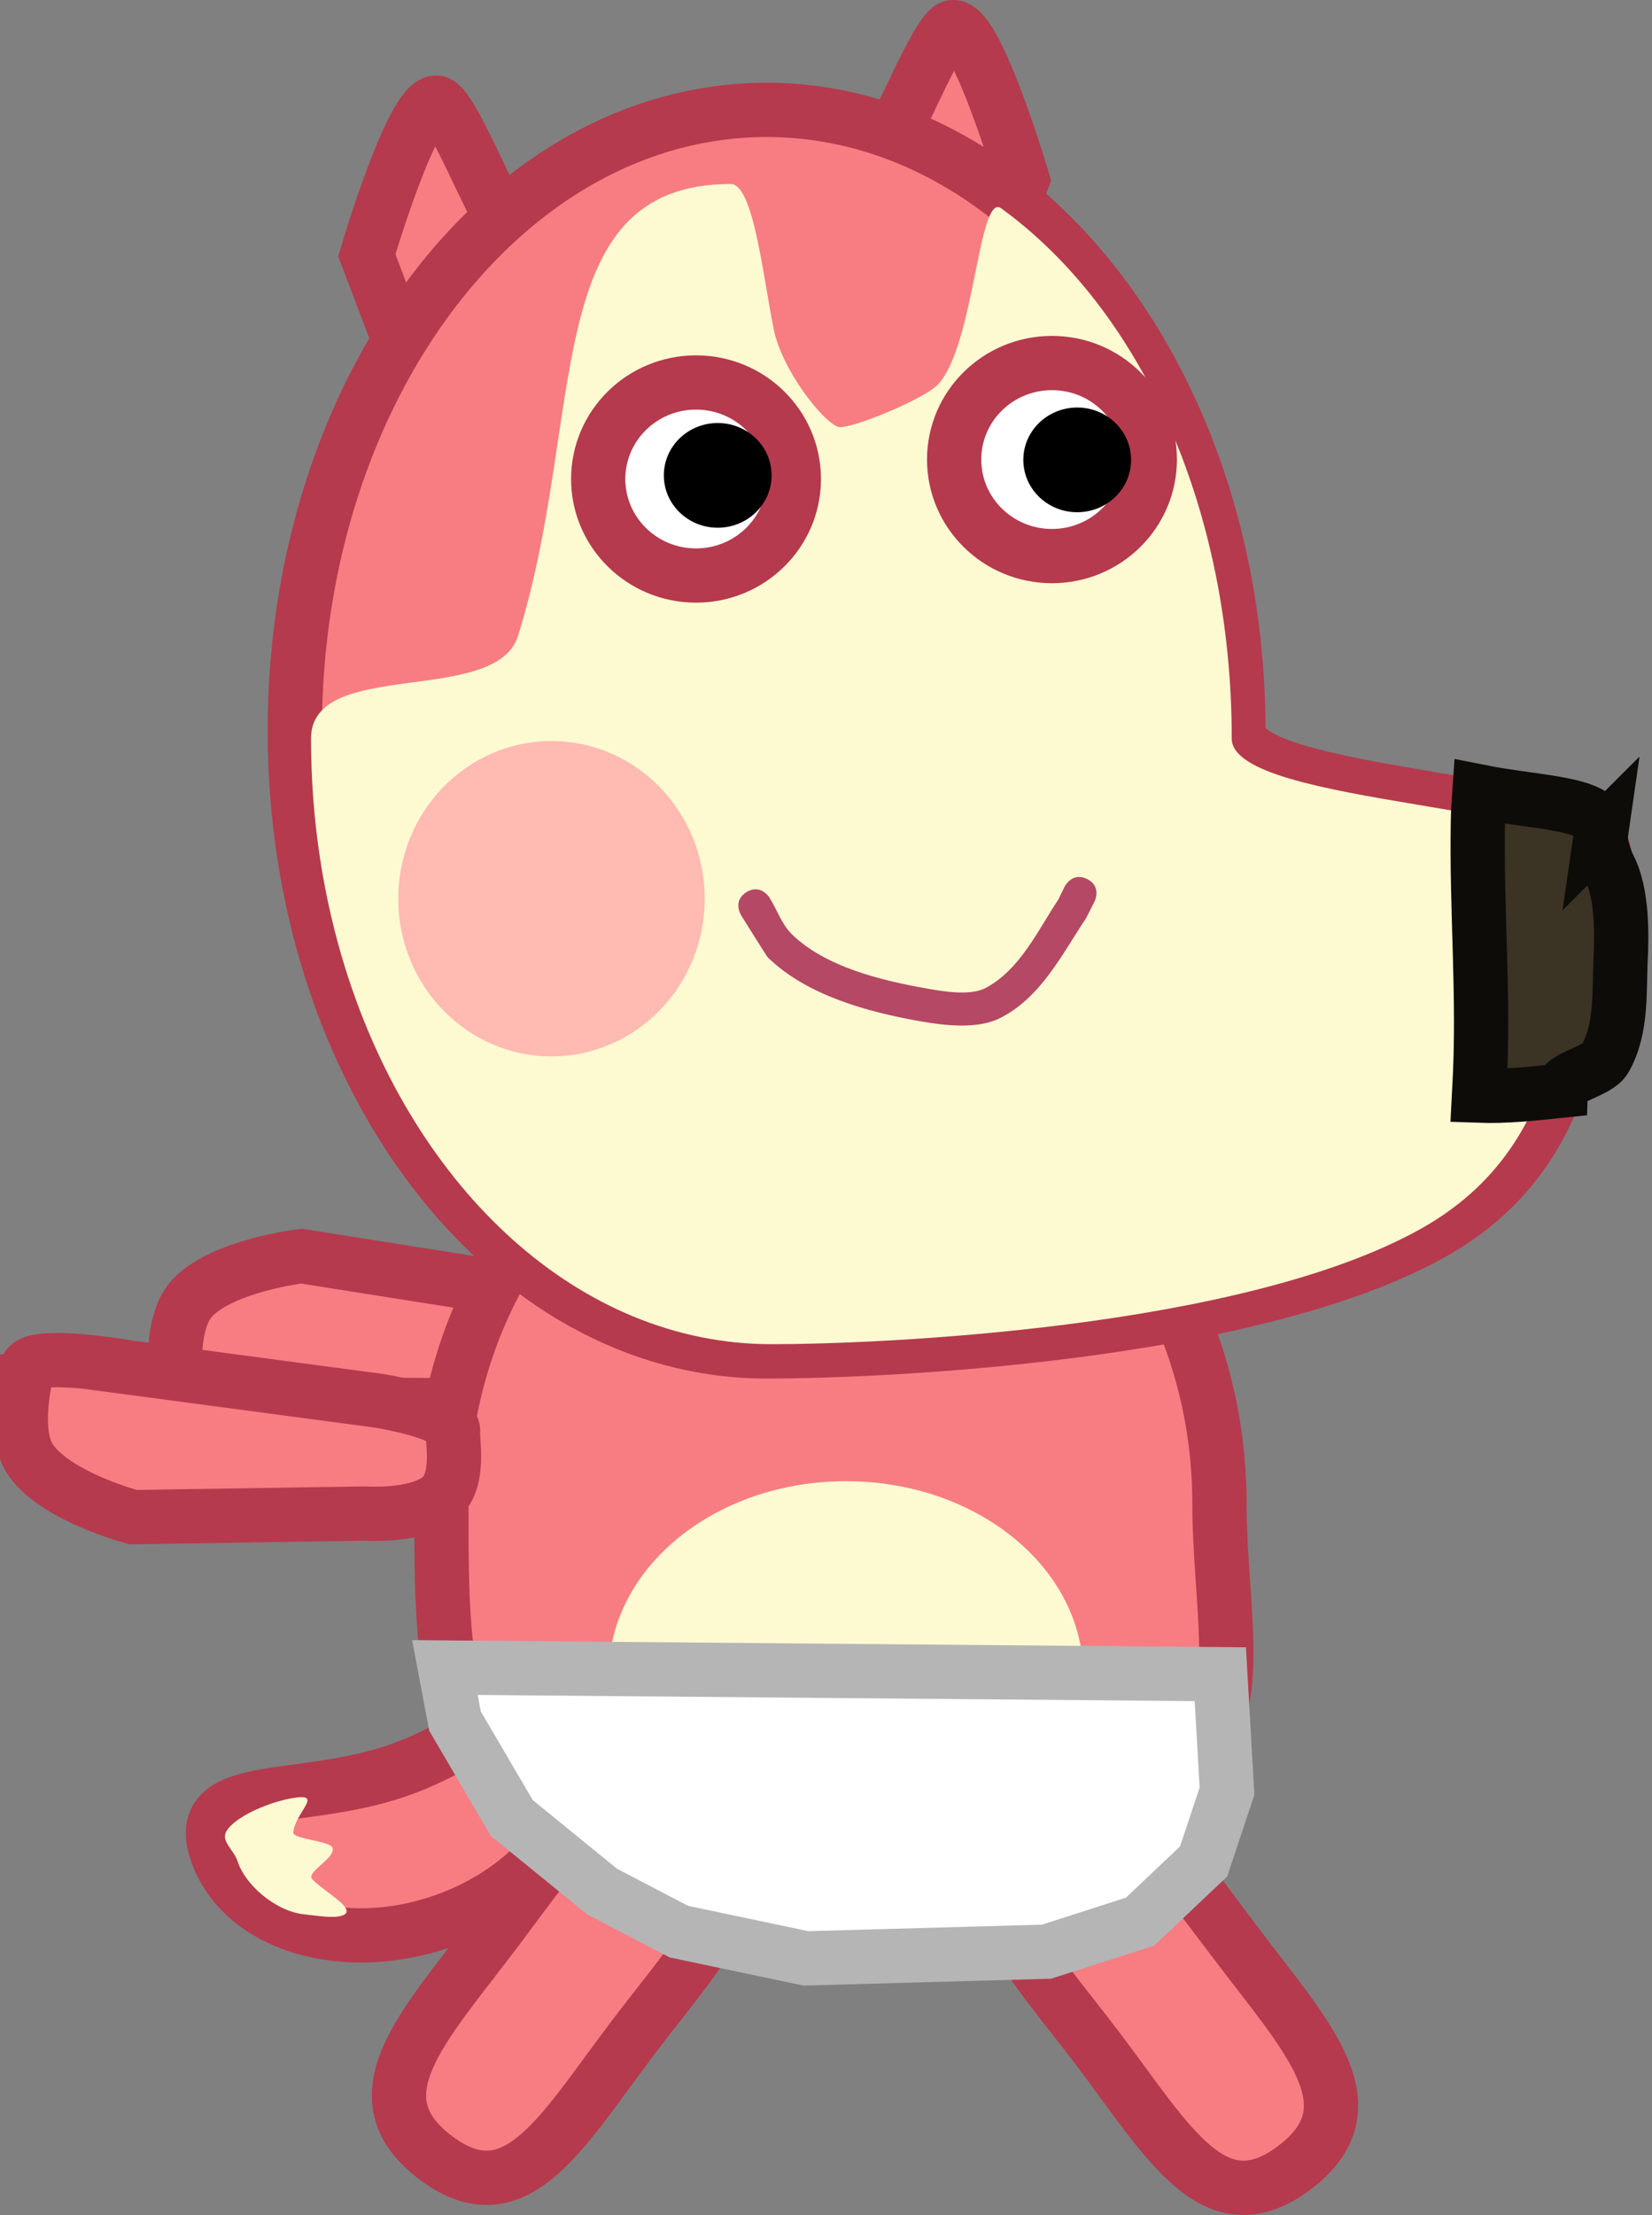 <svg version="1.1" xmlns="http://www.w3.org/2000/svg" xmlns:xlink="http://www.w3.org/1999/xlink" width="76.128" height="102.042" viewBox="0,0,76.128,102.042"><rect x="0" y="0" width="76.128" height="102.042" fill="#808080" stroke="none"/><g transform="translate(-198.563,-124.981)"><g data-paper-data="{&quot;isPaintingLayer&quot;:true}" fill-rule="nonzero" stroke-linejoin="miter" stroke-miterlimit="10" stroke-dasharray="" stroke-dashoffset="0" style="mix-blend-mode: normal"><path d="M206.649,188.93c0.01,-0.381 -0.298,-3.022 0.783,-4.161c1.42,-1.496 5.021,-1.919 5.021,-1.919l10.564,1.671c0,0 2.4,0.167 3.329,1.214c0.808,0.911 0.163,2.685 0.153,3.083c-0.023,0.888 -3.615,0.934 -3.615,0.934l-11.6,-0.102c0,0 -4.657,0.143 -4.635,-0.72z" data-paper-data="{&quot;index&quot;:null}" fill="#f77d83" stroke="#b53a4d" stroke-width="2.5" stroke-linecap="butt"/><path d="M225.166,204.58c1.153,3.345 -1.633,7.338 -6.223,8.919c-4.589,1.581 -9.244,0.152 -10.396,-3.193c-1.153,-3.345 3.74,-2.172 8.329,-3.754c4.589,-1.581 7.138,-5.318 8.29,-1.973z" fill="#f77d83" stroke="#b53a4d" stroke-width="2.5" stroke-linecap="butt"/><path d="M214.142,213.272c-0.403,0.064 -1.133,-0.058 -1.52,-0.095c-1.387,-0.134 -2.777,-1.399 -3.105,-2.437c-0.17,-0.538 -0.802,-0.943 -0.513,-1.409c0.424,-0.684 1.999,-1.35 3.097,-1.523c1.382,-0.218 0.075,0.647 -0.025,1.59c-0.033,0.316 1.706,0.381 1.812,0.715c0.147,0.466 -1.235,1.111 -0.939,1.437c0.548,0.603 2.39,1.533 1.193,1.722z" fill="#fdfad2" stroke="none" stroke-width="2.5" stroke-linecap="butt"/><path d="M254.758,194.262c0,4.356 1.095,9.105 -0.794,11.022c-2.921,2.966 -9.978,1.729 -15.991,1.729c-6.885,0 -14.34,1.97 -17.679,-2.249c-1.463,-1.848 -1.389,-7.124 -1.389,-10.502c0,-11.093 8.026,-20.085 17.927,-20.085c9.901,0 17.927,8.992 17.927,20.085z" fill="#f77d83" stroke="#b53a4d" stroke-width="2.5" stroke-linecap="butt"/><path d="M204.495,187.977l11.499,1.532c0,0 3.55,0.551 3.448,1.434c-0.046,0.395 0.343,2.243 -0.586,3.031c-1.067,0.905 -3.467,0.733 -3.467,0.733l-10.694,0.167c0,0 -3.505,-0.926 -4.7,-2.607c-0.91,-1.28 -0.233,-3.851 -0.189,-4.23c0.1,-0.857 4.69,-0.06 4.69,-0.06z" data-paper-data="{&quot;index&quot;:null}" fill="#f77d83" stroke="#b53a4d" stroke-width="2.5" stroke-linecap="butt"/><path d="M248.483,202.151c0,4.933 -4.896,8.933 -10.935,8.933c-6.039,0 -10.935,-3.999 -10.935,-8.933c0,-4.933 4.896,-8.933 10.935,-8.933c6.039,0 10.935,3.999 10.935,8.933z" fill="#fdfad2" stroke="none" stroke-width="2.5" stroke-linecap="butt"/><path d="M255.523,214.512c3.288,4.338 6.396,7.521 2.702,10.321c-3.694,2.8 -5.796,-1.145 -9.084,-5.483c-3.288,-4.338 -6.519,-7.428 -2.824,-10.228c3.694,-2.8 5.918,1.052 9.207,5.39z" fill="#f77d83" stroke="#b53a4d" stroke-width="2.5" stroke-linecap="butt"/><path d="M230.531,208.66c3.694,2.8 0.464,5.889 -2.824,10.228c-3.288,4.338 -5.39,8.283 -9.084,5.483c-3.694,-2.8 -0.587,-5.982 2.702,-10.321c3.288,-4.338 5.512,-8.19 9.207,-5.39z" data-paper-data="{&quot;index&quot;:null}" fill="#f77d83" stroke="#b53a4d" stroke-width="2.5" stroke-linecap="butt"/><path d="M219.066,201.802l35.732,0.308l0.308,5.391l-1.078,3.234l-2.926,2.772l-4.312,1.386l-11.089,0.308l-5.853,-1.232l-3.542,-1.848l-4.158,-3.388l-2.618,-4.466z" fill="#ffffff" stroke="#b5b5b5" stroke-width="2.5" stroke-linecap="round"/><path d="M237.204,134.521c0,0 0.608,-0.715 1.733,-2.073c0.93,-1.122 2.812,-6.113 3.518,-6.218c1.111,-0.165 3.229,7.03 3.229,7.03l-3.068,8.071z" data-paper-data="{&quot;index&quot;:null}" fill="#f77d83" stroke="#b53a4d" stroke-width="2.5" stroke-linecap="round"/><path d="M218.534,144.813l-3.068,-8.071c0,0 2.118,-7.195 3.229,-7.03c0.706,0.105 2.588,5.096 3.518,6.218c1.125,1.358 1.733,2.073 1.733,2.073z" fill="#f77d83" stroke="#b53a4d" stroke-width="2.5" stroke-linecap="round"/><path d="M255.631,158.641c0,3.251 17.618,3.067 16.858,5.979c-1.372,5.258 -0.524,13.06 -7.98,17.202c-8.475,4.707 -25.547,5.418 -30.62,5.418c-12.008,0 -21.742,-12.804 -21.742,-28.598c0,-15.794 9.734,-28.598 21.742,-28.598c12.008,0 21.742,12.804 21.742,28.598z" fill="#f77d83" stroke="#b53a4d" stroke-width="2.5" stroke-linecap="butt"/><path d="M255.323,159.003c0,3.172 17.189,2.992 16.448,5.834c-1.339,5.131 -0.511,12.743 -7.786,16.783c-8.269,4.592 -24.926,5.286 -29.875,5.286c-8.836,0 -16.41,-7.105 -19.6,-17.208c-1.04,-3.294 -1.614,-6.906 -1.614,-10.694c0,-3.745 8.522,-1.469 9.54,-4.732c3.169,-10.163 0.937,-20.814 9.805,-20.814c1.039,0 1.483,4.243 1.976,6.689c0.378,1.876 2.247,4.253 2.973,4.501c0.458,0.156 3.971,-1.265 4.613,-1.971c1.676,-1.842 1.849,-8.859 2.897,-8.098c6.433,4.672 10.624,13.819 10.624,24.426z" fill="#fdfad2" stroke="#799794" stroke-width="0" stroke-linecap="butt"/><path d="M272.345,163.373c-0.061,0.425 0.154,1.143 0.379,1.583c0.597,1.163 0.583,3.053 0.518,4.288c-0.069,1.325 0.081,3.117 -0.71,4.502c-0.362,0.634 -2.008,0.838 -2.036,1.484c-1.368,0.145 -2.592,0.269 -3.78,0.227c0.005,-0.099 0.01,-0.196 0.016,-0.29c0.247,-4.179 -0.142,-8.204 -0.063,-12.393c0.008,-0.442 0.038,-0.884 0.069,-1.325c2.871,0.574 5.815,0.483 5.606,1.925z" fill="#3b3324" stroke="#0e0c09" stroke-width="2.5" stroke-linecap="butt"/><path d="M251.548,146.152c0,2.456 -2.018,4.447 -4.508,4.447c-2.489,0 -4.508,-1.991 -4.508,-4.447c0,-2.456 2.018,-4.447 4.508,-4.447c2.489,0 4.508,1.991 4.508,4.447z" fill="#ffffff" stroke="#b53a4d" stroke-width="2.5" stroke-linecap="butt"/><path d="M235.146,147.048c0,2.456 -2.018,4.447 -4.508,4.447c-2.489,0 -4.508,-1.991 -4.508,-4.447c0,-2.456 2.018,-4.447 4.508,-4.447c2.489,0 4.508,1.991 4.508,4.447z" fill="#ffffff" stroke="#b53a4d" stroke-width="2.5" stroke-linecap="butt"/><path d="M248.66,165.477c0.689,0.344 0.344,1.033 0.344,1.033l-0.39,0.767c-1.104,1.654 -2.074,3.653 -3.963,4.605c-1.058,0.533 -2.589,0.34 -3.7,0.144c-2.384,-0.421 -5.198,-1.179 -6.999,-2.932c-0.063,-0.061 -1.147,-1.804 -1.238,-1.95c0,0 -0.408,-0.653 0.245,-1.061c0.653,-0.408 1.061,0.245 1.061,0.245c0.353,0.564 0.566,1.239 1.044,1.702c1.559,1.507 4.104,2.114 6.147,2.479c0.753,0.135 2.051,0.371 2.781,-0.018c1.581,-0.843 2.406,-2.665 3.34,-4.067l0.294,-0.602c0,0 0.344,-0.689 1.033,-0.344z" fill="#b54865" stroke="none" stroke-width="2.5" stroke-linecap="butt"/><path d="M231.039,166.384c0,4.012 -3.162,7.264 -7.062,7.264c-3.9,0 -7.062,-3.252 -7.062,-7.264c0,-4.012 3.162,-7.264 7.062,-7.264c3.9,0 7.062,3.252 7.062,7.264z" fill="#ffbab2" stroke="#e29384" stroke-width="0" stroke-linecap="butt"/><path d="M234.12,146.881c0,1.332 -1.112,2.412 -2.483,2.412c-1.371,0 -2.483,-1.08 -2.483,-2.412c0,-1.332 1.112,-2.412 2.483,-2.412c1.371,0 2.483,1.08 2.483,2.412z" fill="#000000" stroke="none" stroke-width="0" stroke-linecap="butt"/><path d="M250.686,146.167c0,1.332 -1.112,2.412 -2.483,2.412c-1.371,0 -2.483,-1.08 -2.483,-2.412c0,-1.332 1.112,-2.412 2.483,-2.412c1.371,0 2.483,1.08 2.483,2.412z" fill="#000000" stroke="none" stroke-width="0" stroke-linecap="butt"/></g></g></svg>